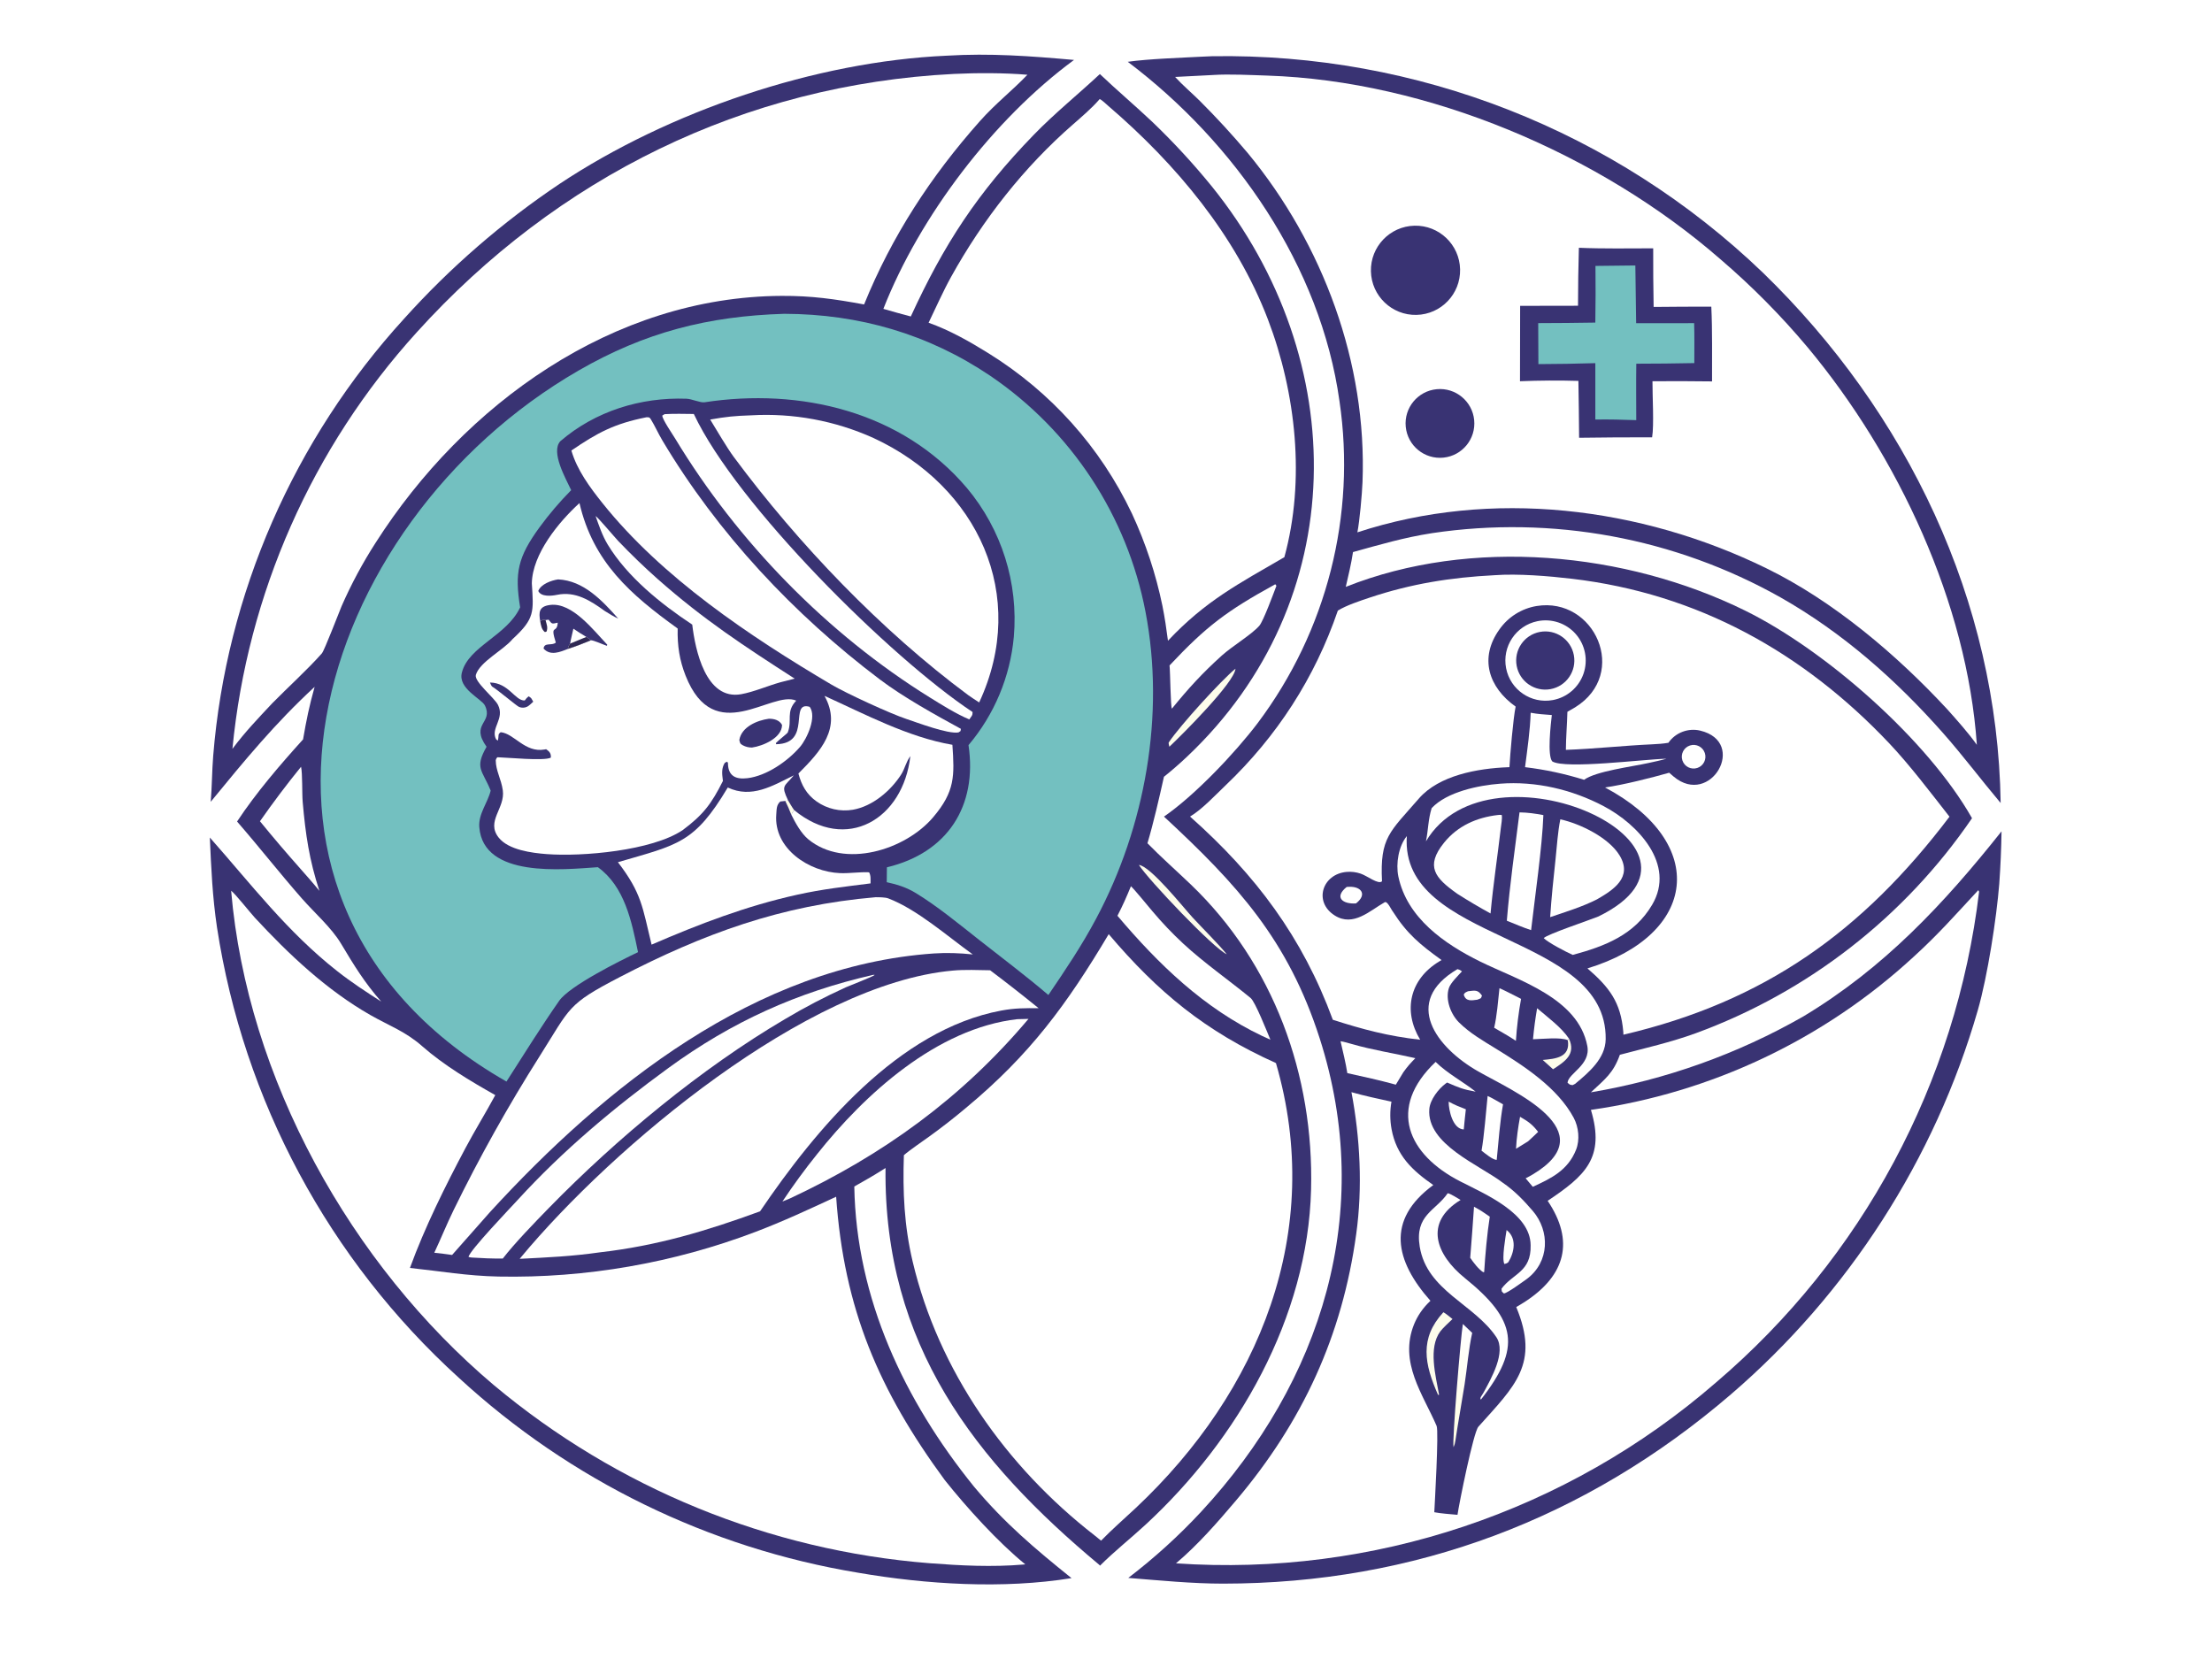 <svg version="1.1" xmlns="http://www.w3.org/2000/svg" style="display: block;" viewBox="0 0 2048 1536" width="1365" height="1024" preserveAspectRatio="none">
<defs>
	<linearGradient id="Gradient1" gradientUnits="userSpaceOnUse" x1="1327.82" y1="1307.65" x2="1375.66" y2="1243.71">
		<stop class="stop0" offset="0" stop-opacity="1" stop-color="rgb(255,254,230)"/>
		<stop class="stop1" offset="1" stop-opacity="1" stop-color="rgb(255,255,255)"/>
	</linearGradient>
</defs>
<path transform="translate(0,0)" fill="rgb(255,255,255)" d="M 0 0 L 2048 0 L 2048 1536 L 0 1536 L 0 0 z"/>
<path transform="translate(0,0)" fill="rgb(57,51,115)" d="M 876.214 51.558 C 916.848 49.09 954.007 51.877 994.399 55.48 C 920.049 110.127 851.535 200.078 817.876 285.892 C 826.308 288.359 834.774 290.708 843.272 292.939 C 874.128 225.864 904.82 178.72 957.112 124.797 C 976.427 104.879 998.092 87.433 1018.33 68.542 C 1033.76 83.251 1051.27 98.043 1067.15 113.063 C 1086.72 131.83 1105.11 151.789 1122.21 172.826 C 1251.5 333.333 1251.52 556.523 1098.96 700.471 C 1091.91 707.114 1085.21 712.956 1077.65 719.009 C 1073.32 738.428 1068.02 761.584 1062.38 780.54 C 1075 793.459 1089.27 806.036 1102.53 818.73 C 1179.27 892.186 1216.57 995.165 1213.87 1101.07 C 1210.85 1219.44 1146.36 1332.21 1060.54 1411.37 C 1046.85 1424.01 1031.62 1436.04 1018.45 1449.22 C 1018.25 1448.98 1018.04 1448.75 1017.84 1448.51 C 903.075 1352.87 818.037 1244.67 819.873 1081.15 C 810.033 1087.45 801.168 1092.55 790.958 1098.27 C 792.739 1202.09 837.441 1296.52 901.701 1375.96 C 929.939 1409.68 957.956 1433.36 992.08 1460.77 C 928.647 1471.05 857.569 1466.61 794.462 1455.76 C 656.301 1432.93 527.823 1370.22 424.832 1275.34 C 304.58 1166.14 225.518 1018.92 200.899 858.356 C 196.677 830.014 195.551 803.725 194.279 775.252 C 232.578 818.513 265.813 862.381 312.022 898.746 C 325.661 909.479 338.474 917.766 352.973 927.106 C 337.494 909.512 327.741 893.52 315.719 873.416 C 306.925 858.71 291.012 844.778 279.355 831.493 C 258.892 808.174 239.81 783.778 219.492 760.428 C 237.132 733.753 259.175 708.074 280.595 684.412 C 283.707 666.285 286.338 653.484 291.303 635.769 C 254.708 669.496 226.599 703.741 195.098 742.169 C 196.277 728.114 196.251 713.872 197.383 699.786 C 209.448 549.703 272.205 406.606 374.133 295.005 C 416.8 247.588 465.184 205.645 518.176 170.139 C 619.65 102.81 755.025 56.992 876.214 51.558 z"/>
<path transform="translate(0,0)" fill="rgb(115,192,192)" d="M 726.168 290.465 C 795.457 290.696 859.383 309.137 916.966 347.933 C 991.895 398.836 1043.55 477.402 1060.59 566.37 C 1078.84 661.638 1060.36 765.126 1014.89 850.292 C 1001.13 876.071 986.926 896.949 970.651 921.02 C 949.994 903.362 927.746 886.718 906.304 869.811 C 887.841 855.253 868.093 838.986 848.112 826.761 C 839.4 821.43 830.909 818.729 821.003 816.593 L 821.139 802.815 C 877.311 789.421 905.055 746.062 896.702 689.721 C 920.637 661.399 935.286 626.403 938.662 589.475 C 942.99 539.634 927.386 490.11 895.267 451.753 C 834.935 380.535 740.459 358.831 652.248 372.37 C 648.401 372.961 640.515 369.237 635.533 369.062 C 593.136 367.578 551.19 380.514 518.815 408.362 C 509.605 418.33 523.905 443.119 528.828 453.711 C 518.205 464.46 508.388 475.977 499.457 488.168 C 479.362 515.821 476.427 530.063 481.564 562.182 C 469.431 588.472 433.896 598.16 427.664 622.45 C 423.624 637.401 445.896 646.76 448.962 653.027 C 457.007 669.471 435.023 669.571 450.486 691.23 C 439.123 711.201 446.537 712.64 454.297 731.829 C 451.538 743.201 442.765 753.351 443.77 765.728 C 447.603 812.973 521.236 804.889 553.545 802.696 C 578.36 820.633 584.816 852.766 590.715 881.36 C 573.671 889.474 527.442 912.51 517.748 926.341 C 502.006 948.801 484.018 977.504 468.91 1001.12 C 181.076 836.575 289.828 484.767 535.723 342.952 C 597.147 307.527 655.517 292.631 726.168 290.465 z"/>
<path transform="translate(0,0)" fill="rgb(255,255,255)" d="M 213.998 824.502 C 217.354 826.743 231.881 845.066 235.904 849.402 C 267.383 883.402 302.524 916.559 343.014 939.615 C 360.642 949.652 375.269 954.66 390.863 968.374 C 410.923 986.015 435.352 1000.57 458.556 1013.68 C 449.79 1029.98 439.736 1046.18 431.043 1062.53 C 412.283 1097.8 393.242 1136.08 379.549 1173.65 C 407.745 1176.63 432.315 1181.04 461.691 1181.62 C 542.519 1183.22 623.546 1169.06 699.128 1140.4 C 725.428 1130.42 748.838 1119.47 774.153 1107.73 C 781.331 1211.54 813.783 1287.11 874.734 1370.03 C 894.913 1395.36 924.126 1427.63 949.265 1448.01 C 948.688 1448.07 948.11 1448.13 947.532 1448.18 C 918.915 1450.68 889.14 1449.17 860.545 1446.96 C 712.279 1435.19 571.345 1377.59 457.269 1282.15 C 324.734 1170.34 228.883 998.233 213.998 824.502 z"/>
<path transform="translate(0,0)" fill="rgb(255,255,255)" d="M 1026.51 864.688 C 1072.07 918.399 1115.94 954.613 1181.35 984.03 C 1226.67 1139.61 1166.3 1288 1051.68 1395.73 C 1040.92 1405.84 1029.72 1415.48 1019.44 1426.09 L 1013.32 1421.13 C 931.612 1357.68 868.956 1268.85 845.004 1167.79 C 837.119 1134.52 835.733 1103.15 836.861 1069.28 C 842.103 1064.64 854.807 1056.03 860.916 1051.59 C 872.3 1043.36 883.379 1034.71 894.132 1025.67 C 953.518 976.438 987.662 929.877 1026.51 864.688 z"/>
<path transform="translate(0,0)" fill="rgb(255,255,255)" d="M 883.121 68.43 C 904.283 67.39 930.248 67.395 951.226 69.199 C 937.416 83.733 921.977 95.544 907.223 112.149 C 861.757 163.319 825.754 218.516 800.03 281.805 C 772.667 276.772 751.683 273.752 723.724 273.877 C 567.523 274.578 429.666 374.161 347.821 502.316 C 335.765 521.03 325.217 540.674 316.277 561.062 C 313.815 566.822 300.401 602.061 297.979 604.812 C 285.331 619.177 266.284 636.496 252.247 650.783 C 238.895 665.015 226.925 677.461 215.194 693.155 C 229.078 549.613 288.931 414.388 385.85 307.599 C 515.672 164.063 689.127 78.209 883.121 68.43 z"/>
<path transform="translate(0,0)" fill="rgb(255,255,255)" d="M 1018.16 91.68 C 1020.33 92.591 1024.36 96.534 1026.31 98.213 C 1088.87 151.899 1144.21 217.901 1173.9 295.621 C 1200 363.911 1208.65 444.705 1189.14 515.731 C 1147.04 540.244 1116.31 555.952 1081.37 593.077 C 1079.88 581.616 1078.49 572.079 1076.24 560.766 C 1070.16 531.294 1060.69 502.626 1048 475.337 C 1018.74 413.825 973.004 362.899 915.299 327.05 C 897.606 316.058 879.411 305.725 859.751 298.73 C 866.649 284.536 872.924 270.1 880.514 256.405 C 909.902 203.376 947.96 154.722 993.761 114.881 C 1001.12 108.475 1011.16 99.757 1017.37 92.596 L 1018.16 91.68 z"/>
<path transform="translate(0,0)" fill="rgb(255,255,255)" d="M 536.504 465.679 C 549.224 520.454 583.75 550.258 627.43 581.796 C 627.049 597.668 629.141 611.154 634.739 625.353 C 661.337 692.814 714.49 638.437 737.196 648.534 C 727.255 659.037 733.8 666.494 729.345 677.992 C 728.997 678.89 720.786 685.176 718.336 687.824 L 718.608 688.879 C 752.239 688.283 730.016 648.503 749.658 654.267 C 756.446 663.461 747.174 683.869 740.608 691.468 C 729.202 704.669 709.761 718.174 692.058 720.316 C 681.18 721.633 674.364 718.278 673.997 707.05 L 673.964 705.871 L 672.893 705.07 L 670.978 706.214 C 667.995 711.09 668.449 716.008 669.154 721.442 L 669.343 722.845 C 658.696 744.033 651.171 754.14 631.923 768.475 C 603.599 787.404 539.32 793.117 506.035 790.572 C 492.562 789.541 470.793 786.799 461.697 775.297 C 449.702 760.131 467.876 748.23 465.531 731.561 C 464.04 720.964 459.07 713.55 458.992 703.78 C 458.988 703.336 459.852 700.922 460.822 700.942 C 468.941 701.109 504.211 704.604 510.006 701.264 C 510.3 697.304 508.72 695.651 505.67 693.488 L 504.122 693.776 C 485.961 696.948 476.142 679.009 463.596 677.747 C 460.55 679.887 462.211 680.332 460.914 685.563 L 459.262 684.262 C 453.929 673.77 467.661 665.427 461.003 652.35 C 457.669 645.801 438.655 630.799 440.582 624.612 C 444.349 612.511 466.069 601.801 474.554 591.577 C 495.358 572.501 494.045 566.353 492.399 539.932 C 492.918 512.748 517.359 483.078 536.504 465.679 z"/>
<path transform="translate(0,0)" fill="rgb(57,51,115)" d="M 500.16 575.052 C 498.713 566.688 498.873 561.117 509.731 559.913 C 529.992 557.665 549.488 583.383 562.236 596.749 L 561.906 597.786 C 558.077 596.522 549.854 592.706 547.12 592.633 C 539.778 595.629 533.514 598.226 525.893 600.575 C 518.679 603.543 509.468 607.357 503.273 600.324 C 503.993 594.231 510.887 598.033 514.602 594.788 C 508.969 576.873 515.668 587.358 516.391 576.368 C 510.675 577.57 511.27 577.801 507.932 573.596 L 505.096 573.966 C 501.765 573.541 503.381 573.318 500.16 575.052 z"/>
<path transform="translate(0,0)" fill="rgb(255,255,255)" d="M 527.882 595.714 C 528.197 593.149 530.229 584.89 530.866 581.93 C 535.007 584.768 538.562 586.989 542.879 589.559 C 544.303 590.539 545.837 591.501 547.12 592.633 C 539.778 595.629 533.514 598.226 525.893 600.575 C 526.145 598.143 526.608 597.793 527.882 595.714 z"/>
<path transform="translate(0,0)" fill="rgb(47,40,83)" d="M 542.879 589.559 C 544.303 590.539 545.837 591.501 547.12 592.633 C 539.778 595.629 533.514 598.226 525.893 600.575 C 526.145 598.143 526.608 597.793 527.882 595.714 L 542.879 589.559 z"/>
<path transform="translate(0,0)" fill="rgb(57,51,115)" d="M 711.828 665.291 C 716.767 665.253 721.638 666.531 724.065 671.016 C 724.005 683.055 706.312 690.548 696.259 691.946 C 693.303 691.987 690.385 691.278 687.776 689.888 C 684.954 688.381 685.15 687.455 684.513 684.942 C 686.547 672.809 700.996 666.78 711.828 665.291 z"/>
<path transform="translate(0,0)" fill="rgb(57,51,115)" d="M 516.731 536.31 C 540.392 537.423 557.539 555.892 572.415 572.611 C 567.593 570.39 564.339 568.294 559.848 565.492 C 546.464 555.819 532.768 547.035 515.614 550.613 C 510.418 551.697 500.909 552.594 498.364 547.011 C 500.834 540.659 510.446 537.22 516.731 536.31 z"/>
<path transform="translate(0,0)" fill="rgb(57,51,115)" d="M 453.624 631.754 C 471.139 631.995 476.863 648.854 485.848 648.378 C 487.29 646.517 487.523 646.084 489.373 644.542 C 492.406 646.291 491.626 646.103 493.707 649.509 C 492.28 650.874 489.895 653.205 488.198 654.09 C 485.804 655.307 482.992 655.395 480.528 654.328 C 478.136 653.294 460.268 638.127 455.729 635.562 C 455.044 635.175 453.963 632.735 453.624 631.754 z"/>
<path transform="translate(0,0)" fill="rgb(47,40,83)" d="M 500.16 575.052 C 503.381 573.318 501.765 573.541 505.096 573.966 C 506.145 578.006 507.417 580.744 506.057 584.53 L 504.543 585.092 C 501.392 582.642 500.88 578.995 500.16 575.052 z"/>
<path transform="translate(0,0)" fill="rgb(255,255,255)" d="M 882.267 898.396 C 892.62 897.404 906.286 897.917 916.723 898.116 C 931.907 909.546 946.876 921.257 961.624 933.244 C 949.201 933.1 939.47 933.094 927.009 935.42 C 831.768 953.201 755.515 1044.92 703.694 1121.26 C 654.169 1139.38 608.352 1153.13 555.5 1159.19 C 529.17 1162.95 507.838 1163.84 481.167 1165.22 C 481.5 1164.8 481.838 1164.37 482.182 1163.95 C 567.245 1061.53 746.985 910.477 882.267 898.396 z"/>
<path transform="translate(0,0)" fill="rgb(255,255,255)" d="M 810.739 830.487 C 813.904 830.492 819.621 830.526 822.342 831.558 C 849.058 841.684 877.369 866.771 900.67 883.456 C 888.821 882.189 876.514 881.727 864.636 882.55 C 699.206 894.005 559.719 1006.24 453.749 1121.85 L 418.573 1161.63 C 413.504 1160.78 407.288 1160.2 402.095 1159.58 C 408.195 1146.55 413.585 1133.22 419.923 1120.21 C 443.839 1071.3 470.427 1023.74 499.568 977.756 C 528.463 932.084 524.947 929.814 573.69 904.496 C 651.19 864.241 723.181 837.939 810.739 830.487 z"/>
<path transform="translate(0,0)" fill="rgb(255,255,255)" d="M 695.273 384.447 C 734.287 382.173 773.269 389.4 808.874 405.509 C 905.155 450.227 952.76 550.952 906.582 650.202 C 903.304 648.209 899.684 645.631 896.454 643.448 C 816.145 583.919 739.198 503.645 679.425 423.047 C 672.97 414.343 663.473 398.018 657.535 388.354 C 672.424 385.695 680.346 384.955 695.273 384.447 z"/>
<path transform="translate(0,0)" fill="rgb(255,255,255)" d="M 598.499 386.243 C 600.631 386.346 601.199 385.869 602.582 388.114 C 606.472 394.446 609.463 401.326 613.289 407.74 C 664.479 493.563 734.846 568.691 814.447 628.798 C 836.371 645.353 865.672 661.558 889.632 674.628 L 889.33 676.681 L 887.4 677.967 C 877.651 679.612 849.71 669.014 838.758 665.346 C 824.622 660.664 783.807 641.966 769.786 633.684 C 694.114 588.985 612.943 534.643 557.896 465.829 C 546.07 451.045 534.24 435.044 529.018 417.015 C 553.423 400.362 568.859 392.155 598.499 386.243 z"/>
<path transform="translate(0,0)" fill="rgb(255,255,255)" d="M 734.989 717.686 C 725.998 728.407 722.923 726.703 729.686 740.971 L 727.032 741.368 L 722.457 741.893 C 718.778 745.087 719.093 749.179 718.719 753.901 C 716.208 785.62 749.195 807.065 777.671 808.194 C 786.527 808.545 795.58 807.014 804.644 807.418 C 806.404 810.405 805.968 814.064 805.999 817.704 C 782.048 820.756 761.844 822.923 737.983 828.207 C 690.845 838.645 647.397 855.318 603.275 874.386 C 594.801 839.695 594.248 826.932 572.103 798.082 C 627.712 781.809 642.832 780.847 673.814 728.941 C 695.897 739.307 715.013 727.529 734.989 717.686 z"/>
<path transform="translate(0,0)" fill="rgb(255,255,255)" d="M 739.221 715.989 C 759.645 695.567 779.814 673.733 763.363 644.119 C 800.502 660.885 840.818 682.427 881.788 689.409 C 883.751 718.127 884.306 732.55 863.926 756.52 C 838.161 786.825 781.806 804.448 748.315 776.837 C 741.744 771.42 736.363 761.592 732.594 754.022 L 735.246 749.83 C 783.629 789.7 836.183 758.333 842.852 699.915 C 838.963 704.987 837.723 711.593 834.476 716.707 C 824.766 731.994 807.933 746.29 789.694 749.517 C 777.882 751.522 765.757 748.752 755.987 741.816 C 746.746 735.259 742.026 726.684 739.221 715.989 z"/>
<path transform="translate(0,0)" fill="rgb(255,255,255)" d="M 808.684 902.308 L 809.857 902.436 C 808.07 904.096 787.578 911.916 783.272 913.819 C 764.017 922.543 745.262 932.332 727.095 943.14 C 649.345 988.786 570.84 1053.95 508.15 1118.16 C 495.351 1131.27 476.308 1150.91 465.504 1164.97 C 455.267 1165 446.973 1164.69 436.756 1164.02 C 435.781 1164.03 434.812 1163.7 433.808 1163.46 C 434.368 1157.93 473.127 1117.46 479.428 1110.57 C 521.379 1064.68 568.777 1025.07 618.914 988.529 C 677.552 945.789 737.99 918.408 808.684 902.308 z"/>
<path transform="translate(0,0)" fill="rgb(255,255,255)" d="M 941.824 943.379 L 952.226 943.125 C 890.419 1016.42 817.721 1068.96 731.27 1109.37 L 724.392 1112.18 C 734.355 1097.18 744.994 1082.64 756.277 1068.6 C 800.797 1012.54 867.501 951.89 941.824 943.379 z"/>
<path transform="translate(0,0)" fill="rgb(255,255,255)" d="M 615.344 383.349 C 624.273 382.824 633.424 383.088 642.382 383.19 C 681.809 467.274 824.49 608.787 900.471 659.095 C 900.548 662.39 899.518 662.76 897.428 665.92 C 885.187 660.76 872.292 652.661 860.781 645.515 C 765.902 586.62 682.898 501.506 625.154 406.016 C 622.567 401.738 613.239 388.225 613.175 384.666 L 615.344 383.349 z"/>
<path transform="translate(0,0)" fill="rgb(255,255,255)" d="M 551.44 477.666 C 553.876 479.144 569.186 497.403 572.518 500.889 C 584.228 513.14 596.438 524.905 609.115 536.153 C 651.276 573.408 688.823 597.976 735.753 628.163 L 722.578 631.523 C 710.98 634.766 697.878 640.472 686.251 642.569 C 653.338 648.505 643.638 601.252 640.922 578.156 C 611.988 559.019 580.846 534.119 562.57 503.913 C 557.836 496.088 554.457 486.343 551.44 477.666 z"/>
<path transform="translate(0,0)" fill="rgb(255,255,255)" d="M 1047.07 820.341 C 1049.41 822.145 1063.93 839.884 1066.91 843.39 C 1075.84 854.023 1085.42 864.086 1095.6 873.52 C 1114.36 890.961 1138.47 907.783 1157.91 923.794 C 1162.14 927.281 1173.13 955.059 1176.21 962.389 L 1168.55 958.899 C 1114.57 933.225 1072.56 892.527 1034.6 847.663 C 1039.62 837.933 1042.89 830.489 1047.07 820.341 z"/>
<path transform="translate(0,0)" fill="rgb(255,255,255)" d="M 1180.44 540.96 L 1181.17 541.104 L 1181.74 542.38 C 1178.99 549.534 1169.69 574.945 1165.92 579.261 C 1158.81 587.39 1140.74 598.208 1131.29 606.741 C 1112.76 623.481 1100.63 636.846 1085.02 655.947 C 1083.73 654.169 1083.5 621.555 1082.83 615.959 C 1117.11 579.48 1135.82 565.497 1180.44 540.96 z"/>
<path transform="translate(0,0)" fill="rgb(255,255,255)" d="M 278.725 709.747 C 280.157 716.046 279.554 734.39 280.249 742.339 C 282.901 772.639 286.33 795.95 295.714 824.594 C 290.182 817.711 284.104 810.954 278.275 804.296 C 265.438 789.857 252.906 775.149 240.689 760.182 C 252.754 742.916 265.441 726.093 278.725 709.747 z"/>
<path transform="translate(0,0)" fill="rgb(253,253,235)" d="M 1143.88 618.964 C 1142.91 631.809 1094.66 679.899 1082.69 691.214 C 1082.44 690.356 1081.73 687.746 1082.09 687.21 C 1092.86 671.2 1130.98 629.433 1143.88 618.964 z"/>
<path transform="translate(0,0)" fill="rgb(253,253,235)" d="M 1054.47 800.621 C 1065.31 801.747 1095.65 840.012 1104.03 849.112 C 1113.51 859.411 1127.04 872.648 1135.83 883.295 C 1124.02 878.325 1063.34 814.517 1054.47 800.621 z"/>
<path transform="translate(0,0)" fill="rgb(253,253,235)" d="M 729.686 740.971 C 731.314 743.646 733.441 747.392 735.246 749.83 L 732.594 754.022 C 730.827 749.285 729.24 745.921 727.032 741.368 L 729.686 740.971 z"/>
<path transform="translate(0,0)" fill="rgb(57,51,115)" d="M 1113.46 52.423 C 1116.3 52.233 1119.14 52.11 1121.99 52.053 C 1311.76 48.895 1495.08 120.845 1632.04 252.234 C 1765.54 381.655 1849.52 555.932 1852.33 743.289 C 1834.37 722.002 1817.34 699.279 1798.91 678.445 C 1755.18 629.01 1706.13 585.702 1648.64 553.04 C 1550.65 497.84 1437.05 476.891 1325.82 493.508 C 1299.91 497.53 1277.87 504.055 1252.69 511.016 C 1251.06 521.918 1248.46 532.484 1246 543.225 C 1361.99 497.104 1504.9 510.674 1615.73 565.2 C 1690.26 601.869 1784.81 684.962 1825.81 757.363 C 1763.34 848.787 1673.86 918.395 1569.87 956.449 C 1546.42 964.962 1523.69 969.973 1499.76 976.341 C 1493.67 993.421 1486.12 998.752 1472.95 1011.09 C 1542.1 999.44 1608.66 975.676 1669.55 940.889 C 1744.14 896.132 1799.77 836.682 1853.14 769.501 C 1852.9 785.702 1852.2 801.893 1851.04 818.055 C 1848.52 849.743 1840.21 903.739 1831.15 935.179 C 1791.44 1072.97 1710.99 1197.54 1602.58 1290.67 C 1468.35 1405.99 1309.18 1465.79 1132.42 1465.87 C 1103.73 1465.88 1073.42 1462.85 1044.62 1460.57 C 1068.74 1442.14 1091.27 1421.71 1111.94 1399.49 C 1224.18 1278.38 1273.28 1121.19 1221.79 960.952 C 1192.62 870.199 1145.89 819.043 1077.67 755.88 C 1106.3 736.195 1143.73 696.685 1164.49 669.252 C 1228.47 584.042 1255.72 476.788 1240.18 371.371 C 1222.75 246.311 1143.62 132.247 1044.15 57.207 C 1063.22 54.468 1093.8 53.474 1113.46 52.423 z"/>
<path transform="translate(0,0)" fill="rgb(255,255,255)" d="M 1122.64 69.447 L 1123.29 69.401 C 1138.19 68.436 1158.14 69.468 1173.32 69.966 C 1321.85 74.837 1481.12 142.478 1593.01 240.086 C 1622.14 265.016 1649.16 292.318 1673.78 321.711 C 1757.22 421.827 1821.32 558.489 1830.29 689.448 C 1822.63 678.601 1811.82 666.549 1803.03 656.683 C 1756 605.916 1697.52 556.387 1635.4 526.015 C 1518.85 469.026 1380.69 452.09 1256.74 492.764 C 1258.81 482.535 1261.08 456.999 1261.49 446.297 C 1265.79 336.175 1224.97 226.068 1155.26 141.69 C 1141.15 124.946 1126.32 108.816 1110.82 93.344 C 1104.32 86.876 1094.23 78.14 1088.57 71.842 L 1088.03 71.229 L 1122.64 69.447 z"/>
<path transform="translate(0,0)" fill="rgb(57,51,115)" d="M 1461.82 229.351 C 1483.88 230.313 1508.41 229.886 1530.63 229.857 C 1530.57 247.943 1530.7 266.03 1531.03 284.114 C 1548.83 283.929 1566.63 283.838 1584.43 283.842 C 1585.49 305.666 1585.03 330.942 1585.11 353.033 C 1566.73 352.793 1548.35 352.744 1529.96 352.886 C 1529.85 365.743 1531.51 393.536 1529.63 404.791 C 1507.1 404.747 1484.56 404.885 1462.03 405.206 C 1461.91 387.659 1461.69 370.112 1461.38 352.566 C 1443.36 352.042 1425.32 352.146 1407.3 352.879 L 1407.43 283.104 L 1461.02 283.013 C 1461.04 265.123 1461.31 247.234 1461.82 229.351 z"/>
<path transform="translate(0,0)" fill="rgb(115,192,192)" d="M 1477.18 246.14 L 1514.1 245.727 L 1514.84 299.174 L 1568.53 299.121 C 1568.9 311.098 1568.68 324.043 1568.69 336.097 C 1550.79 336.457 1532.88 336.645 1514.98 336.66 C 1514.71 353.842 1514.94 371.673 1514.94 388.905 C 1501.89 388.43 1490.09 388.127 1477.05 388.327 L 1477.05 336.146 C 1459.48 336.678 1441.91 336.972 1424.34 337.027 L 1424.17 299.084 C 1441.79 299.056 1459.42 298.895 1477.04 298.602 C 1477.33 281.116 1477.38 263.627 1477.18 246.14 z"/>
<path transform="translate(0,0)" fill="rgb(57,51,115)" d="M 1309.6 208.916 C 1332.4 208.383 1351.31 226.437 1351.84 249.239 C 1352.37 272.041 1334.31 290.953 1311.51 291.478 C 1288.72 292.002 1269.81 273.95 1269.28 251.155 C 1268.75 228.36 1286.8 209.45 1309.6 208.916 z"/>
<path transform="translate(0,0)" fill="rgb(57,51,115)" d="M 1330.33 360.24 C 1347.74 358.664 1363.17 371.428 1364.88 388.828 C 1366.59 406.228 1353.94 421.749 1336.55 423.592 C 1318.98 425.456 1303.25 412.642 1301.52 395.052 C 1299.79 377.462 1312.73 361.832 1330.33 360.24 z"/>
<path transform="translate(0,0)" fill="rgb(255,255,255)" d="M 1831.61 823.976 L 1832.37 825.397 C 1811.23 1002.16 1724.19 1164.43 1588.62 1279.81 C 1450.67 1399.44 1270.96 1459.58 1088.79 1447.08 C 1108.73 1430.35 1127.59 1408.74 1144.4 1388.88 C 1205.9 1316.2 1242.77 1236.51 1255.7 1142.03 C 1261.63 1099.21 1259.3 1053.31 1251.25 1010.95 C 1263.5 1014.43 1275.85 1017.02 1288.29 1019.75 C 1286.82 1028.15 1286.85 1036.75 1288.38 1045.14 C 1292.91 1069.71 1307.59 1083.4 1327.03 1096.91 C 1282.87 1129.31 1291.61 1167.14 1324.38 1204.06 C 1317.31 1210.76 1312.54 1217.79 1309.25 1225.74 C 1294.95 1261.14 1317.64 1290.82 1330.11 1319.89 C 1332.25 1324.88 1328.28 1392.87 1327.96 1399.77 C 1333.94 1400.96 1343.14 1401.57 1349.43 1402.17 C 1350.97 1391.5 1364.21 1325.71 1368.76 1320.63 C 1402.61 1282.8 1425.7 1262.42 1403.82 1209.86 C 1406.73 1208.18 1409.6 1206.43 1412.42 1204.6 C 1449.42 1180.31 1457.95 1148.68 1432.92 1111.51 C 1467.51 1088.37 1486.34 1071.69 1472.96 1027.34 C 1584.5 1011.5 1688.6 962.168 1771.49 885.871 C 1794.81 864.696 1810.64 846.527 1831.61 823.976 z"/>
<path transform="translate(0,0)" fill="rgb(255,255,255)" d="M 1383.63 532.431 C 1405.24 530.827 1434.03 533.205 1455.54 535.744 C 1571.78 549.473 1669.46 603.802 1749.1 687.964 C 1768.1 708.04 1787.67 733.9 1804.95 755.961 C 1724.39 862.269 1633.81 927.115 1503.07 957.762 C 1503.05 956.85 1503 955.939 1502.93 955.029 C 1500.61 927.628 1489.98 913.861 1469.75 896.38 C 1571.63 865.363 1582.54 780.325 1486.06 728.913 C 1503.15 726.461 1529.01 719.949 1545.44 715.258 C 1546.81 716.477 1548.19 717.677 1549.59 718.857 C 1583.81 747.492 1618.41 686.919 1574.18 676.288 C 1563.28 673.666 1551.32 677.976 1544.7 687.552 C 1539.7 688.378 1534.79 688.734 1529.73 688.96 C 1503.11 690.15 1476.4 693.162 1449.79 694.09 C 1449.83 682.762 1450.92 670.519 1451.19 658.874 L 1458.37 654.716 C 1508.61 623.585 1476.36 552.184 1422.65 560.952 C 1408.78 563.268 1396.41 571.038 1388.3 582.529 C 1369.34 608.951 1378.13 636.179 1403.27 654.05 C 1401.02 664.716 1398.14 698.584 1397.53 710.118 C 1396.96 710.135 1396.4 710.156 1395.83 710.181 C 1368.27 711.293 1332.4 717.545 1313.6 739.242 C 1286.74 770.233 1277.49 775.08 1279.54 815.739 C 1276.18 819.04 1265.99 810.755 1259.82 808.679 C 1255.61 807.22 1251.14 806.673 1246.7 807.075 C 1224.32 809.037 1215.83 834.792 1235.78 847.398 C 1252.99 858.27 1268.35 842.89 1282.03 835.155 C 1284.55 833.727 1288.21 842.243 1289.46 843.585 C 1302.77 864.544 1315.09 874.539 1334.69 888.673 C 1333.94 889.096 1333.2 889.531 1332.47 889.978 C 1305.28 906.431 1298.64 935.464 1314.88 962.415 C 1285.55 959.166 1261.79 952.867 1234.01 943.925 C 1205.95 867.604 1162.66 809.832 1101.81 755.838 C 1112.8 749.323 1125.19 736.034 1134.6 727.072 C 1182.24 681.687 1217.26 627.645 1238.66 565.195 C 1246.18 560.461 1259.6 556.005 1268.18 553.15 C 1306.82 540.285 1343.15 534.516 1383.63 532.431 z"/>
<path transform="translate(0,0)" fill="rgb(255,255,255)" d="M 1302.53 773.913 C 1295.69 873.21 1488.05 862.712 1486.64 961.972 C 1486.38 979.739 1471.14 992.619 1458.29 1003.27 L 1456.05 1004.42 C 1453.28 1004.13 1453.37 1003.97 1451.32 1002.23 C 1451.96 993.469 1472.98 985.841 1469.63 968.186 C 1461.17 923.733 1405.54 907.305 1370.67 890.163 C 1337.18 873.696 1302.68 849.609 1294.67 811.284 C 1292.23 799.4 1294.85 783.226 1302.53 773.913 z"/>
<path transform="translate(0,0)" fill="rgb(255,255,255)" d="M 1388.92 725.412 C 1421.93 722.875 1455.51 730.779 1484.8 746.215 C 1516.28 762.807 1551.75 800.025 1529.65 837.493 C 1513.18 865.424 1485.88 875.89 1456.15 883.888 C 1450.14 881.256 1433.42 872.546 1429.28 868.38 C 1431.9 864.966 1472.34 851.462 1479.88 848.333 C 1611.04 784.125 1379.38 679.202 1320.24 778.761 C 1322.37 768.317 1322.27 758.266 1325.52 748.023 C 1339.73 732.877 1368.91 726.928 1388.92 725.412 z"/>
<path transform="translate(0,0)" fill="rgb(255,255,255)" d="M 1349.45 897.052 C 1351.74 897.765 1351.64 897.729 1353.58 899.142 C 1349.97 903.091 1343.09 909.711 1341.49 914.52 C 1337.97 925.059 1343.16 938.804 1350.82 946.389 C 1360.8 956.27 1372.55 963.041 1384.53 970.403 C 1410.86 986.595 1442.05 1006.71 1457.04 1034.69 C 1461.64 1043.28 1462.83 1055.13 1459.24 1064.18 C 1451.69 1083.24 1436.31 1090.7 1419.14 1098.54 L 1412.51 1090.67 C 1414.84 1089.54 1417.13 1088.3 1419.35 1086.95 C 1486.11 1046.78 1401.4 1010.34 1368.76 991.811 C 1330.1 969.86 1297.58 927.506 1349.45 897.052 z"/>
<path transform="translate(0,0)" fill="rgb(255,255,255)" d="M 1329.18 982.943 C 1340.13 993.673 1354.1 1000.91 1366.25 1010.47 C 1354.49 1008.4 1350.68 1006.74 1339.84 1002.02 C 1339.4 1002.31 1338.96 1002.62 1338.54 1002.93 C 1331.74 1007.98 1324.01 1017.97 1323.34 1026.6 C 1320.77 1059.21 1369.3 1078.01 1391.13 1094.6 C 1402.04 1102.05 1410.53 1110.85 1419.09 1120.81 C 1435.24 1139.59 1434.67 1168.16 1413.68 1183.81 C 1410.19 1186.23 1395.32 1197.28 1392.36 1197.23 C 1389.91 1194.84 1390.61 1196.26 1390.2 1192.85 C 1400.78 1178.61 1417.76 1177.5 1417.15 1152.64 C 1416.97 1123.01 1375.44 1105.56 1351.88 1093.48 C 1303.59 1068.73 1284.03 1025.79 1329.18 982.943 z"/>
<path transform="translate(0,0)" fill="rgb(255,255,255)" d="M 1423.44 574.988 C 1436.55 572.284 1450.11 576.834 1458.93 586.902 C 1467.75 596.971 1470.49 611.005 1466.09 623.649 C 1461.69 636.294 1450.83 645.599 1437.66 648.014 C 1417.61 651.692 1398.34 638.546 1394.44 618.535 C 1390.54 598.525 1403.47 579.105 1423.44 574.988 z"/>
<path transform="translate(0,0)" fill="rgb(57,51,115)" d="M 1425.73 584.929 C 1440.36 582.183 1454.44 591.827 1457.17 606.46 C 1459.9 621.093 1450.24 635.163 1435.6 637.874 C 1420.99 640.581 1406.95 630.94 1404.22 616.332 C 1401.5 601.724 1411.12 587.67 1425.73 584.929 z"/>
<path transform="translate(0,0)" fill="rgb(255,255,255)" d="M 1444.65 758.393 C 1462.92 762.388 1489.48 775.264 1499.52 791.828 C 1511.87 812.197 1493.63 823.807 1478.51 832.507 C 1465.32 839.224 1449.41 844.149 1435.23 848.932 C 1436.41 830.87 1438.3 813.023 1440.24 795.036 C 1441.56 782.823 1442.21 770.414 1444.65 758.393 z"/>
<path transform="translate(0,0)" fill="rgb(255,255,255)" d="M 1386.85 754.398 C 1388.45 754.132 1388.78 754.285 1390.42 754.393 C 1390.99 757.792 1389.98 762.742 1389.57 766.264 C 1386.5 792.688 1382.45 819.033 1380.03 845.527 C 1369.67 839.849 1359.49 833.834 1349.52 827.492 L 1348.54 826.795 C 1328.69 812.664 1319.38 801.877 1336.97 780.057 C 1349.56 764.43 1367.28 756.64 1386.85 754.398 z"/>
<path transform="translate(0,0)" fill="rgb(255,255,255)" d="M 1340.36 1104.51 C 1342.54 1104.62 1349.91 1109.33 1352.31 1110.73 C 1317.86 1131.67 1329.69 1161.59 1356.19 1182.98 C 1404.3 1221.8 1408.85 1247.38 1371.12 1295.51 C 1369.59 1294.07 1372.14 1291.7 1373.76 1288.68 C 1380.6 1275.96 1394.66 1251.77 1385.45 1237.79 C 1364.9 1207.01 1321.19 1194.83 1314.48 1154.02 C 1309.64 1124.58 1329.2 1120.88 1340.36 1104.51 z"/>
<path transform="translate(0,0)" fill="rgb(255,255,255)" d="M 1406.86 751.96 C 1414.67 752.078 1421.32 753.058 1428.95 754.481 C 1427.87 783.971 1421.1 830.382 1417.58 860.958 C 1410.94 858.864 1401.77 854.903 1395.11 852.255 C 1397.82 819.028 1402.66 785.121 1406.86 751.96 z"/>
<path transform="translate(0,0)" fill="rgb(255,255,255)" d="M 1417.18 659.74 C 1423.89 661.008 1429.99 661.356 1436.77 661.863 C 1435.85 669.816 1432.37 699.545 1437.2 704.808 C 1449.52 712.137 1522.06 702.745 1542.93 702.303 C 1537.43 703.873 1531.73 705.049 1526.14 706.282 C 1510.88 709.68 1477.66 713.795 1466.63 721.805 C 1448.81 716.24 1430.52 712.325 1411.98 710.112 C 1414.02 694.38 1416.75 675.425 1417.18 659.74 z"/>
<path transform="translate(0,0)" fill="rgb(255,255,255)" d="M 1241.15 963.817 C 1243.87 964.132 1248.61 965.522 1251.44 966.34 C 1270.88 971.965 1290.73 974.962 1310.4 979.468 C 1305.59 984.458 1303.28 986.955 1299.28 992.544 L 1292.34 1004.01 C 1277.17 999.858 1262.76 996.689 1247.43 993.319 C 1245.95 983.758 1243.34 973.349 1241.15 963.817 z"/>
<path transform="translate(0,0)" fill="rgb(255,255,255)" d="M 1388.3 914.714 C 1394.31 917.307 1402.27 921.586 1408.29 924.585 C 1405.96 937.437 1404.37 950.411 1403.51 963.445 C 1397.65 959.449 1389.63 955.006 1383.39 951.327 C 1385.91 940.633 1387.09 925.949 1388.3 914.714 z"/>
<path transform="translate(0,0)" fill="rgb(255,255,255)" d="M 1377.33 1014.47 C 1380.23 1015.61 1388.47 1020.47 1391.6 1022.23 C 1388.85 1037.18 1387.25 1058.18 1385.75 1073.59 C 1382.29 1073.85 1374.66 1067.35 1371.7 1065.11 C 1374.05 1052.11 1375.96 1027.99 1377.33 1014.47 z"/>
<path transform="translate(0,0)" fill="rgb(255,255,255)" d="M 1364.73 1116.99 C 1370.62 1120.17 1373.83 1122.3 1379.33 1126.19 C 1376.87 1141.72 1375.08 1162.01 1374.13 1177.52 L 1373.17 1177.54 C 1369 1174.96 1363.98 1168.37 1361.22 1164.25 C 1362.48 1148.51 1363.66 1132.75 1364.73 1116.99 z"/>
<path transform="translate(0,0)" fill="url(#Gradient1)" d="M 1354.4 1225.54 L 1363.06 1233.77 C 1359.75 1248.28 1358.36 1266.42 1356.02 1281.41 C 1353.3 1298.8 1350.08 1316.07 1347.51 1333.45 C 1347 1336.45 1346.89 1336.75 1345.8 1339.59 C 1344.22 1334.71 1352.54 1236.29 1354.4 1225.54 z"/>
<path transform="translate(0,0)" fill="rgb(255,255,255)" d="M 1423.14 933.248 C 1432.78 941.485 1445.77 951.047 1452.62 961.356 L 1451.55 962.823 C 1444.88 959.833 1428.16 961.741 1419.33 961.967 C 1420.33 951.634 1421.4 943.482 1423.14 933.248 z"/>
<path transform="translate(0,0)" fill="rgb(253,253,235)" d="M 1336.38 1214.65 C 1338.61 1215.81 1342.67 1219.25 1344.81 1220.94 C 1341.75 1223.86 1335.8 1229.31 1333.48 1232.45 C 1322.28 1247.61 1329.12 1273.08 1332.39 1291.01 L 1331.45 1291.18 C 1318.81 1262.59 1314.02 1238.91 1336.38 1214.65 z"/>
<path transform="translate(0,0)" fill="rgb(255,255,255)" d="M 1564.68 690.039 C 1570.41 688.192 1576.55 691.309 1578.43 697.02 C 1580.32 702.73 1577.24 708.891 1571.54 710.815 C 1565.79 712.756 1559.56 709.644 1557.66 703.88 C 1555.75 698.116 1558.91 691.905 1564.68 690.039 z"/>
<path transform="translate(0,0)" fill="rgb(255,255,255)" d="M 1407.35 1033.74 C 1415.06 1038.18 1418.65 1040.7 1424.1 1047.7 C 1421.2 1050.59 1417.81 1053.63 1414.79 1056.44 L 1403.63 1063.34 C 1404.06 1053.71 1405.6 1043.22 1407.35 1033.74 z"/>
<path transform="translate(0,0)" fill="rgb(255,255,255)" d="M 1246.84 820.989 C 1247.62 820.933 1248.41 820.889 1249.19 820.858 C 1260.43 820.452 1266.04 828.014 1255.47 836.224 C 1243.45 837.085 1234.72 830.78 1246.84 820.989 z"/>
<path transform="translate(0,0)" fill="rgb(255,255,255)" d="M 1341.24 1019.71 C 1347.14 1022.85 1350.9 1024.38 1357.17 1026.8 C 1356.41 1032.9 1355.86 1039.32 1355.24 1045.45 C 1345.09 1045.07 1341.26 1027.89 1341.24 1019.71 z"/>
<path transform="translate(0,0)" fill="rgb(255,255,255)" d="M 1394.89 1138.55 C 1404.54 1146.05 1402.18 1159.06 1396.51 1168.31 C 1394.92 1169.56 1394.81 1169.44 1392.83 1170 C 1390.29 1165.01 1393.94 1144.89 1394.89 1138.55 z"/>
<path transform="translate(0,0)" fill="rgb(253,253,235)" d="M 1452.62 961.356 C 1459.3 975.875 1448.99 982.542 1437.91 989.749 L 1428.34 981.114 C 1439.88 980.085 1454.22 978.923 1451.55 962.823 L 1452.62 961.356 z"/>
<path transform="translate(0,0)" fill="rgb(255,255,255)" d="M 1359.2 917.535 C 1365.64 916.801 1368.2 915.886 1372.11 921.583 C 1370.82 924.751 1371.7 923.669 1367.77 925.365 C 1362.39 926.059 1357.03 927.22 1355.21 920.57 C 1356.31 918.613 1357.13 918.532 1359.2 917.535 z"/>
</svg>